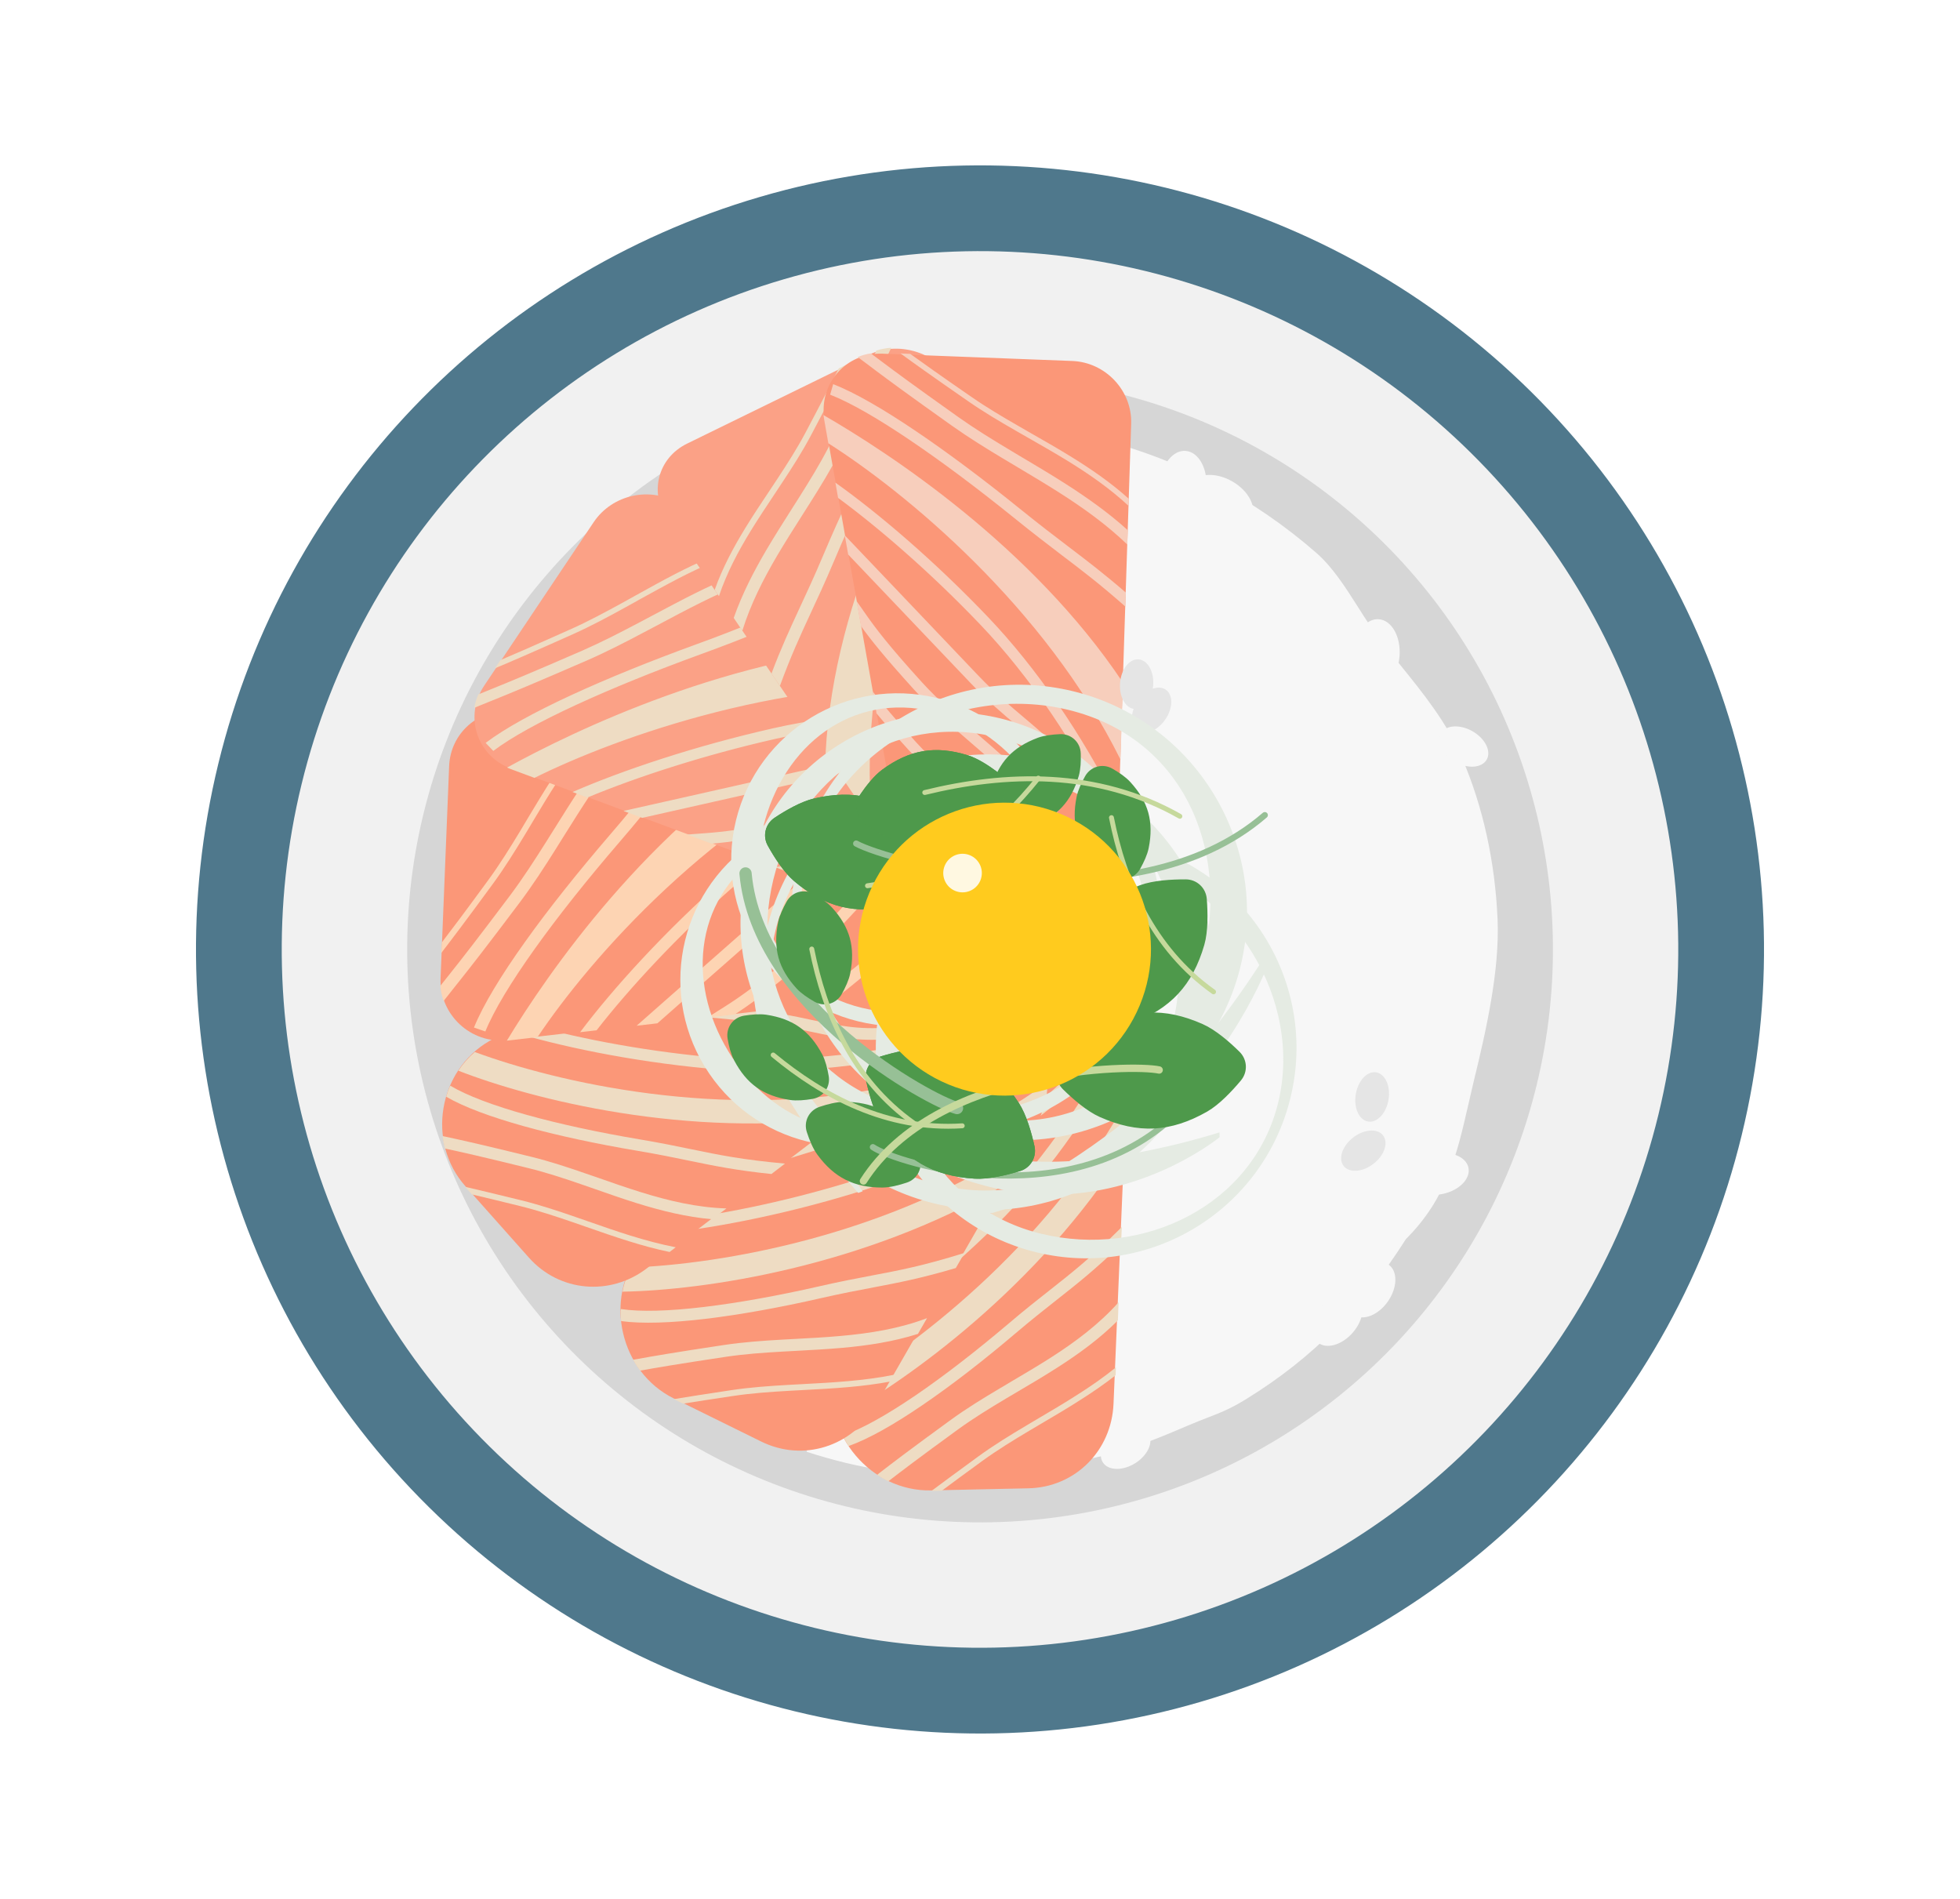 <svg width="32" height="31" viewBox="0 0 32 31" fill="none" xmlns="http://www.w3.org/2000/svg">
<g id="Group 112">
<circle id="Ellipse 139" cx="16" cy="15.5" r="12.1" transform="rotate(13.698 16 15.5)" fill="#F1F1F1" stroke="#4F788C" stroke-width="1.4"/>
<ellipse id="Ellipse 140" cx="16.001" cy="15.5" rx="9.353" ry="9.353" transform="rotate(13.698 16.001 15.5)" fill="#D6D6D6"/>
<ellipse id="Ellipse 149" cx="0.271" cy="0.407" rx="0.271" ry="0.407" transform="matrix(0.997 0.078 -0.079 0.997 18.319 10.743)" fill="#E5E5E5"/>
<ellipse id="Ellipse 150" cx="0.271" cy="0.407" rx="0.271" ry="0.407" transform="matrix(-0.82 -0.573 -0.572 0.82 19.256 11.415)" fill="#E5E5E5"/>
<ellipse id="Ellipse 152" cx="0.271" cy="0.407" rx="0.271" ry="0.407" transform="matrix(-0.951 0.309 0.31 0.951 18.753 19.781)" fill="#E5E5E5"/>
<ellipse id="Ellipse 151" cx="0.271" cy="0.407" rx="0.271" ry="0.407" transform="matrix(-0.566 -0.824 -0.824 0.567 19.322 21.25)" fill="#E5E5E5"/>
<path id="Subtract" fill-rule="evenodd" clip-rule="evenodd" d="M13.17 23.701C13.373 23.767 13.579 23.825 13.789 23.877C14.717 24.103 15.169 24.044 15.967 23.941C16.065 23.928 16.169 23.915 16.28 23.901C17.652 24.013 18.62 23.602 19.342 23.295C19.363 23.286 19.383 23.277 19.403 23.269C19.523 23.218 19.621 23.18 19.711 23.145C19.927 23.062 20.089 22.999 20.353 22.836C21.444 22.162 22.25 21.334 22.954 20.228C23.623 19.561 23.789 18.835 23.971 18.04C23.999 17.917 24.028 17.792 24.058 17.665C24.266 16.815 24.486 15.839 24.45 15.005C24.409 14.074 24.216 13.176 23.866 12.365C23.62 11.794 23.246 11.332 22.856 10.849C22.748 10.715 22.639 10.58 22.53 10.44C22.407 10.281 22.291 10.099 22.174 9.914C21.969 9.591 21.758 9.259 21.491 9.026C20.484 8.145 19.256 7.486 17.866 7.147C17.656 7.096 17.446 7.053 17.237 7.018L13.17 23.701Z" fill="#F7F7F7"/>
<g id="Vector" filter="url(#filter0_i_2904_3454)">
<path d="M14.963 24.811C13.983 24.832 13.196 23.907 13.365 22.935L14.297 17.565C14.435 16.769 15.171 16.258 15.968 16.405L16.84 16.565C17.617 16.708 18.19 17.427 18.157 18.22L17.94 23.396C17.908 24.167 17.311 24.761 16.55 24.777L14.963 24.811Z" fill="#FB9778"/>
<path d="M14.967 24.82C14.968 24.82 14.969 24.82 14.97 24.82L15.135 24.817C15.302 24.693 15.513 24.537 15.792 24.334C16.039 24.155 16.305 23.991 16.578 23.829L16.769 23.716C16.98 23.592 17.194 23.466 17.402 23.332C17.598 23.208 17.79 23.076 17.974 22.932L17.979 22.803C17.779 22.965 17.567 23.112 17.349 23.25C17.142 23.383 16.93 23.508 16.719 23.632L16.527 23.746C16.254 23.908 15.985 24.073 15.735 24.255C15.391 24.506 15.149 24.684 14.967 24.82Z" fill="#EEDCC3"/>
<path d="M14.262 24.663C14.471 24.502 14.754 24.286 15.402 23.815C15.647 23.637 15.912 23.474 16.184 23.312L16.375 23.199C16.586 23.075 16.8 22.948 17.01 22.814C17.363 22.589 17.706 22.341 18.011 22.037L18.023 21.74C17.698 22.104 17.312 22.39 16.904 22.651C16.697 22.783 16.486 22.907 16.276 23.031L16.083 23.146C15.809 23.308 15.539 23.474 15.287 23.657C14.617 24.144 14.336 24.359 14.123 24.523L14.08 24.558C14.138 24.596 14.199 24.632 14.262 24.663Z" fill="#EEDCC3"/>
<path d="M13.614 24.087C13.94 23.972 14.357 23.735 14.817 23.421C15.291 23.099 15.816 22.692 16.342 22.245C16.606 22.021 16.818 21.854 17.016 21.698C17.347 21.437 17.637 21.209 18.063 20.797L18.075 20.512C17.573 21.011 17.267 21.252 16.904 21.538C16.706 21.694 16.49 21.863 16.217 22.096C15.694 22.539 15.174 22.942 14.706 23.261C14.237 23.58 13.825 23.811 13.52 23.915L13.532 23.946C13.557 23.995 13.585 24.042 13.614 24.087Z" fill="#EEDCC3"/>
<path d="M13.412 23.652C14.581 23.017 16.714 21.482 18.128 19.249L18.162 18.423C16.866 20.835 14.613 22.526 13.349 23.241C13.352 23.382 13.374 23.52 13.412 23.652Z" fill="#EEDCC3"/>
<path d="M17.994 17.422C18.032 17.496 18.064 17.573 18.091 17.652C17.523 18.717 16.798 19.718 16.034 20.471C15.12 21.371 14.156 22.123 13.434 22.583L13.48 22.32C14.169 21.864 15.053 21.162 15.899 20.33C16.681 19.56 17.424 18.521 17.994 17.422Z" fill="#EEDCC3"/>
<path d="M17.828 17.162C17.86 17.203 17.891 17.246 17.919 17.29C17.627 17.883 17.33 18.211 17 18.492C16.879 18.595 16.756 18.69 16.63 18.788C16.396 18.969 16.148 19.161 15.864 19.44C15.225 20.069 14.81 20.48 14.454 20.831C14.157 21.125 13.9 21.378 13.59 21.683L13.648 21.353C13.877 21.127 14.085 20.921 14.319 20.69C14.674 20.339 15.089 19.929 15.729 19.299C16.019 19.014 16.284 18.809 16.523 18.623C16.647 18.527 16.765 18.436 16.874 18.343C17.199 18.066 17.489 17.744 17.779 17.135L17.828 17.162Z" fill="#EEDCC3"/>
<path d="M17.267 16.7C17.325 16.729 17.381 16.761 17.434 16.797C17.148 17.28 16.757 17.662 16.348 18.007C16.181 18.147 16.013 18.28 15.847 18.412C15.51 18.679 15.183 18.939 14.899 19.233C14.327 19.828 14.111 20.104 13.956 20.318L13.895 20.402C13.859 20.452 13.825 20.5 13.787 20.55L13.862 20.118C14.02 19.907 14.252 19.624 14.761 19.095C15.053 18.793 15.396 18.52 15.738 18.249C15.902 18.119 16.065 17.989 16.223 17.857C16.624 17.518 16.996 17.154 17.267 16.7Z" fill="#EEDCC3"/>
<path d="M16.469 16.492L16.704 16.535C16.557 16.682 16.403 16.819 16.246 16.952C16.079 17.092 15.911 17.225 15.745 17.357C15.408 17.624 15.081 17.884 14.797 18.178C14.429 18.561 14.208 18.812 14.056 18.999L14.122 18.62C14.257 18.466 14.43 18.278 14.659 18.04C14.951 17.738 15.294 17.465 15.636 17.194C15.8 17.064 15.963 16.934 16.121 16.802C16.24 16.701 16.357 16.598 16.469 16.492Z" fill="#EEDCC3"/>
</g>
<g id="Vector_2" filter="url(#filter1_i_2904_3454)">
<path d="M10.762 23.311C9.884 22.877 9.612 21.694 10.21 20.909L13.516 16.575C14.006 15.933 14.894 15.819 15.534 16.318L16.233 16.862C16.857 17.347 17.033 18.25 16.638 18.938L14.057 23.43C13.672 24.099 12.869 24.35 12.187 24.013L10.762 23.311Z" fill="#FB9778"/>
<path d="M10.762 23.321C10.762 23.322 10.763 23.322 10.764 23.322L10.912 23.395C11.118 23.362 11.377 23.322 11.719 23.271C12.02 23.225 12.331 23.203 12.648 23.185L12.87 23.173C13.115 23.16 13.362 23.147 13.609 23.125C13.84 23.105 14.071 23.076 14.301 23.033L14.365 22.922C14.112 22.973 13.857 23.005 13.6 23.028C13.354 23.05 13.109 23.063 12.865 23.076L12.642 23.088C12.324 23.106 12.01 23.128 11.704 23.174C11.283 23.237 10.986 23.284 10.762 23.321Z" fill="#EEDCC3"/>
<path d="M10.21 22.856C10.469 22.809 10.82 22.749 11.612 22.63C11.912 22.585 12.221 22.563 12.538 22.545L12.759 22.533C13.004 22.52 13.252 22.506 13.5 22.485C13.917 22.448 14.336 22.386 14.747 22.256L14.895 21.999C14.439 22.172 13.963 22.247 13.482 22.29C13.237 22.312 12.993 22.325 12.748 22.338L12.525 22.35C12.207 22.368 11.891 22.391 11.583 22.437C10.764 22.56 10.415 22.621 10.151 22.669L10.096 22.678C10.13 22.74 10.168 22.799 10.21 22.856Z" fill="#EEDCC3"/>
<path d="M9.9 22.047C10.242 22.094 10.721 22.076 11.274 22.011C11.844 21.943 12.497 21.825 13.17 21.671C13.508 21.594 13.773 21.544 14.021 21.497C14.435 21.418 14.797 21.349 15.365 21.181L15.507 20.934C14.831 21.145 14.449 21.217 13.995 21.303C13.747 21.35 13.478 21.401 13.128 21.481C12.46 21.633 11.812 21.75 11.25 21.817C10.686 21.884 10.215 21.899 9.896 21.85L9.892 21.883C9.892 21.938 9.895 21.992 9.9 22.047Z" fill="#EEDCC3"/>
<path d="M9.922 21.567C11.251 21.544 13.852 21.166 16.137 19.837L16.549 19.121C14.285 20.662 11.506 21.122 10.055 21.173C9.993 21.3 9.949 21.432 9.922 21.567Z" fill="#EEDCC3"/>
<path d="M16.862 18.154C16.861 18.238 16.855 18.321 16.841 18.404C15.846 19.086 14.741 19.64 13.716 19.955C12.489 20.331 11.288 20.554 10.435 20.629L10.596 20.417C11.418 20.33 12.527 20.116 13.661 19.767C14.71 19.445 15.848 18.867 16.862 18.154Z" fill="#EEDCC3"/>
<path d="M16.835 17.847C16.844 17.899 16.851 17.951 16.856 18.003C16.323 18.394 15.909 18.548 15.486 18.645C15.331 18.681 15.178 18.708 15.021 18.737C14.73 18.79 14.421 18.845 14.041 18.962C13.183 19.225 12.626 19.398 12.148 19.545C11.749 19.669 11.404 19.775 10.989 19.903L11.192 19.636C11.5 19.541 11.779 19.455 12.093 19.358C12.57 19.211 13.128 19.039 13.986 18.775C14.375 18.656 14.705 18.596 15.002 18.542C15.157 18.514 15.303 18.487 15.444 18.455C15.859 18.359 16.265 18.207 16.803 17.801L16.835 17.847Z" fill="#EEDCC3"/>
<path d="M16.549 17.179C16.588 17.231 16.622 17.285 16.654 17.342C16.177 17.639 15.654 17.797 15.131 17.914C14.919 17.961 14.708 18.002 14.5 18.042C14.078 18.124 13.668 18.203 13.281 18.333C12.498 18.596 12.179 18.742 11.943 18.86L11.85 18.907C11.796 18.934 11.742 18.961 11.686 18.988L11.952 18.639C12.19 18.525 12.526 18.381 13.222 18.147C13.62 18.013 14.05 17.93 14.479 17.847C14.684 17.808 14.889 17.768 15.09 17.723C15.602 17.608 16.1 17.456 16.549 17.179Z" fill="#EEDCC3"/>
<path d="M15.938 16.626L16.127 16.772C15.929 16.835 15.728 16.886 15.528 16.931C15.315 16.978 15.105 17.019 14.897 17.059C14.475 17.141 14.064 17.22 13.677 17.35C13.173 17.52 12.861 17.641 12.64 17.737L12.873 17.431C13.065 17.357 13.305 17.27 13.618 17.164C14.016 17.03 14.447 16.947 14.876 16.864C15.081 16.825 15.285 16.785 15.486 16.74C15.639 16.706 15.789 16.669 15.938 16.626Z" fill="#EEDCC3"/>
</g>
<g id="Vector_3" filter="url(#filter2_i_2904_3454)">
<path d="M7.719 19.846C7.079 19.127 7.272 17.958 8.111 17.474L12.745 14.8C13.432 14.404 14.285 14.634 14.683 15.322L15.118 16.075C15.507 16.746 15.33 17.625 14.713 18.098L10.682 21.185C10.081 21.645 9.254 21.571 8.757 21.013L7.719 19.846Z" fill="#FB9778"/>
<path d="M7.714 19.855C7.715 19.856 7.716 19.857 7.716 19.858L7.824 19.979C8.024 20.026 8.276 20.086 8.606 20.168C8.899 20.24 9.191 20.336 9.487 20.438L9.694 20.51C9.922 20.59 10.153 20.67 10.387 20.743C10.605 20.811 10.826 20.872 11.052 20.919L11.152 20.842C10.903 20.794 10.657 20.727 10.414 20.652C10.182 20.58 9.953 20.5 9.725 20.42L9.517 20.348C9.221 20.245 8.925 20.148 8.629 20.075C8.221 19.975 7.933 19.906 7.714 19.855Z" fill="#EEDCC3"/>
<path d="M7.384 19.23C7.638 19.284 7.981 19.361 8.748 19.55C9.039 19.621 9.329 19.717 9.625 19.819L9.832 19.891C10.06 19.971 10.292 20.052 10.526 20.125C10.92 20.247 11.326 20.348 11.749 20.385L11.98 20.208C11.499 20.193 11.037 20.084 10.581 19.942C10.35 19.87 10.122 19.791 9.895 19.711L9.686 19.639C9.389 19.536 9.092 19.438 8.794 19.365C8 19.169 7.659 19.094 7.4 19.038L7.347 19.027C7.354 19.095 7.367 19.163 7.384 19.23Z" fill="#EEDCC3"/>
<path d="M7.404 18.384C7.698 18.555 8.142 18.717 8.671 18.865C9.216 19.017 9.857 19.154 10.528 19.267C10.866 19.324 11.127 19.378 11.369 19.428C11.777 19.512 12.134 19.586 12.715 19.646L12.936 19.476C12.241 19.413 11.865 19.336 11.419 19.244C11.175 19.193 10.91 19.139 10.561 19.08C9.894 18.968 9.259 18.831 8.721 18.681C8.182 18.531 7.746 18.368 7.473 18.205L7.457 18.233C7.437 18.283 7.419 18.333 7.404 18.384Z" fill="#EEDCC3"/>
<path d="M7.603 17.959C8.825 18.435 11.339 19.067 13.921 18.722L14.564 18.23C11.922 18.774 9.214 18.151 7.871 17.654C7.767 17.744 7.677 17.848 7.603 17.959Z" fill="#EEDCC3"/>
<path d="M15.21 17.475C15.178 17.55 15.141 17.623 15.098 17.693C13.935 17.936 12.72 18.022 11.667 17.923C10.407 17.804 9.227 17.556 8.42 17.305L8.647 17.174C9.43 17.403 10.521 17.624 11.687 17.734C12.764 17.835 14.019 17.739 15.21 17.475Z" fill="#EEDCC3"/>
<path d="M15.3 17.188C15.289 17.238 15.276 17.288 15.261 17.337C14.629 17.49 14.193 17.474 13.771 17.404C13.616 17.378 13.467 17.346 13.312 17.313C13.027 17.251 12.724 17.186 12.334 17.149C11.453 17.066 10.88 17.013 10.389 16.968C9.978 16.93 9.624 16.897 9.197 16.857L9.482 16.692C9.798 16.722 10.085 16.749 10.409 16.779C10.899 16.824 11.472 16.877 12.354 16.96C12.753 16.998 13.076 17.067 13.368 17.13C13.52 17.162 13.663 17.193 13.803 17.216C14.219 17.285 14.646 17.3 15.289 17.135L15.3 17.188Z" fill="#EEDCC3"/>
<path d="M15.289 16.478C15.304 16.54 15.316 16.602 15.323 16.665C14.777 16.754 14.241 16.701 13.72 16.611C13.508 16.575 13.301 16.533 13.096 16.491C12.681 16.407 12.277 16.325 11.875 16.298C11.062 16.243 10.716 16.255 10.457 16.273L10.355 16.28C10.295 16.285 10.236 16.289 10.174 16.293L10.548 16.077C10.807 16.063 11.168 16.059 11.89 16.108C12.303 16.136 12.727 16.222 13.15 16.308C13.352 16.349 13.553 16.389 13.753 16.424C14.264 16.512 14.775 16.561 15.289 16.478Z" fill="#EEDCC3"/>
<path d="M14.937 15.751L15.055 15.954C14.851 15.936 14.649 15.907 14.449 15.873C14.237 15.836 14.03 15.794 13.825 15.753C13.409 15.668 13.005 15.586 12.603 15.559C12.08 15.524 11.751 15.517 11.513 15.521L11.84 15.332C12.042 15.336 12.294 15.348 12.619 15.37C13.032 15.398 13.456 15.483 13.879 15.569C14.08 15.61 14.282 15.651 14.482 15.685C14.634 15.712 14.786 15.734 14.937 15.751Z" fill="#EEDCC3"/>
</g>
<g id="Group 88" filter="url(#filter3_i_2904_3454)">
<path id="Rectangle 33261" d="M6.953 16.448C6.929 17.044 7.451 17.529 8.044 17.46L14.949 16.664C15.457 16.606 15.821 16.158 15.775 15.647L15.593 13.594C15.551 13.124 15.175 12.747 14.705 12.703L8.122 12.089C7.581 12.039 7.115 12.444 7.093 12.985L6.953 16.448Z" fill="#FB9778"/>
<path id="Intersect" fill-rule="evenodd" clip-rule="evenodd" d="M8.035 17.469C8.693 16.384 10.342 13.976 12.759 12.524L14.113 12.649C11.412 13.813 9.388 16.137 8.536 17.411L8.041 17.468C8.039 17.468 8.037 17.469 8.035 17.469ZM9.231 17.331C9.764 16.621 10.618 15.68 11.618 14.797C12.515 14.006 13.699 13.278 14.923 12.75C15.006 12.777 15.084 12.816 15.155 12.863C13.893 13.388 12.665 14.134 11.748 14.943C10.822 15.759 10.027 16.623 9.5 17.3L9.231 17.331ZM10.154 17.225C10.496 16.923 10.777 16.675 11.105 16.387C11.494 16.045 11.948 15.646 12.645 15.031C12.954 14.759 13.172 14.517 13.376 14.29L13.376 14.29C13.488 14.166 13.595 14.047 13.711 13.929C13.996 13.641 14.64 13.213 15.244 12.929C15.306 12.981 15.363 13.041 15.411 13.108C14.777 13.368 14.156 13.756 13.85 14.066C13.745 14.172 13.642 14.287 13.533 14.408L13.533 14.408C13.323 14.64 13.09 14.899 12.775 15.177C12.077 15.792 11.623 16.191 11.235 16.532L11.235 16.532C10.976 16.76 10.747 16.962 10.493 17.186L10.154 17.225ZM11.313 17.091C11.373 17.052 11.429 17.017 11.487 16.98L11.487 16.98C11.517 16.962 11.547 16.943 11.578 16.923C11.809 16.777 12.109 16.574 12.764 16.025C13.089 15.754 13.382 15.435 13.684 15.107L13.684 15.107C13.832 14.946 13.983 14.783 14.141 14.621C14.557 14.194 15.015 13.792 15.585 13.527C15.589 13.549 15.592 13.572 15.594 13.595L15.606 13.732C15.096 13.983 14.675 14.352 14.281 14.757C14.132 14.91 13.985 15.069 13.839 15.228C13.532 15.561 13.224 15.895 12.89 16.174C12.295 16.672 11.987 16.891 11.757 17.04L11.313 17.091ZM12.905 16.908C13.11 16.764 13.387 16.552 13.818 16.192C14.142 15.92 14.435 15.602 14.737 15.274L14.737 15.274L14.737 15.274L14.737 15.274L14.737 15.274C14.886 15.113 15.036 14.949 15.194 14.788C15.343 14.635 15.497 14.485 15.66 14.344L15.682 14.586C15.563 14.694 15.447 14.807 15.334 14.924C15.185 15.076 15.038 15.235 14.892 15.394L14.892 15.394L14.892 15.394L14.892 15.394L14.892 15.394L14.892 15.394C14.585 15.727 14.277 16.061 13.944 16.34C13.676 16.565 13.466 16.733 13.295 16.863L12.905 16.908ZM11.421 12.4C11.036 12.809 10.797 13.104 10.525 13.441L10.525 13.441C10.341 13.67 10.141 13.917 9.869 14.233C9.349 14.837 8.872 15.435 8.49 15.971C8.107 16.508 7.823 16.976 7.684 17.319L7.498 17.255C7.648 16.885 7.944 16.4 8.33 15.859C8.717 15.316 9.199 14.712 9.722 14.104C9.985 13.799 10.182 13.555 10.366 13.328L10.366 13.328C10.617 13.017 10.842 12.738 11.175 12.377L11.421 12.4ZM10.327 12.299C9.977 12.638 9.685 13.025 9.414 13.43C9.261 13.658 9.116 13.89 8.971 14.121C8.927 14.192 8.883 14.263 8.838 14.334C8.649 14.635 8.456 14.932 8.247 15.211C7.69 15.952 7.445 16.264 7.258 16.499L7.187 16.588L7.187 16.588C7.126 16.665 7.068 16.737 7.003 16.821C6.975 16.743 6.956 16.66 6.949 16.574C6.978 16.538 7.006 16.502 7.035 16.466L7.106 16.377C7.292 16.144 7.535 15.833 8.091 15.094C8.294 14.822 8.483 14.531 8.672 14.231C8.716 14.162 8.76 14.092 8.804 14.021C8.949 13.789 9.096 13.553 9.251 13.322C9.496 12.957 9.762 12.599 10.074 12.275L10.327 12.299ZM9.643 12.235C9.34 12.541 9.088 12.886 8.857 13.245C8.718 13.459 8.587 13.677 8.457 13.895L8.457 13.895C8.417 13.961 8.377 14.027 8.338 14.094C8.167 14.376 7.995 14.653 7.805 14.912C7.356 15.525 7.13 15.823 6.966 16.036L6.973 15.866C7.131 15.66 7.351 15.368 7.727 14.854C7.914 14.599 8.085 14.324 8.255 14.043C8.294 13.977 8.334 13.911 8.373 13.845C8.504 13.627 8.636 13.407 8.775 13.191C8.994 12.852 9.234 12.521 9.518 12.224L9.643 12.235Z" fill="#FDD4B3"/>
</g>
<g id="Group 89" filter="url(#filter4_i_2904_3454)">
<path id="Rectangle 33261_2" d="M7.787 11.431C7.452 11.93 7.663 12.581 8.226 12.79L14.329 15.055C14.811 15.234 15.37 15.016 15.598 14.558L16.432 12.886C16.641 12.466 16.505 11.973 16.11 11.723L10.96 8.463C10.505 8.174 9.877 8.311 9.573 8.764L7.787 11.431Z" fill="#FBA186"/>
<path id="Intersect_2" fill-rule="evenodd" clip-rule="evenodd" d="M12.019 9.138C11.631 9.259 11.265 9.425 10.911 9.607C10.686 9.723 10.465 9.846 10.247 9.967L10.247 9.967L10.247 9.967C10.18 10.004 10.114 10.041 10.049 10.077C9.765 10.233 9.484 10.384 9.2 10.511C8.619 10.772 8.287 10.916 8.051 11.016L7.96 11.151C8.205 11.048 8.544 10.903 9.237 10.592C9.525 10.463 9.809 10.311 10.093 10.154C10.159 10.117 10.226 10.081 10.292 10.044L10.292 10.044L10.292 10.043L10.292 10.043L10.292 10.043C10.511 9.922 10.73 9.801 10.953 9.685C11.327 9.493 11.711 9.32 12.118 9.201L12.019 9.138ZM12.461 9.418C12.036 9.548 11.634 9.725 11.246 9.917C11.001 10.039 10.759 10.168 10.52 10.295C10.448 10.333 10.377 10.371 10.305 10.409C9.996 10.572 9.692 10.728 9.386 10.862C8.549 11.226 8.189 11.374 7.917 11.484L7.812 11.527C7.771 11.543 7.731 11.559 7.69 11.576C7.658 11.648 7.636 11.721 7.623 11.795C7.714 11.758 7.795 11.725 7.879 11.691L7.984 11.649C8.258 11.538 8.62 11.388 9.458 11.024C9.773 10.887 10.084 10.727 10.393 10.563C10.466 10.525 10.539 10.486 10.611 10.448C10.849 10.321 11.087 10.194 11.329 10.074C11.759 9.861 12.198 9.671 12.661 9.545L12.461 9.418ZM13.339 9.973C12.878 10.124 12.549 10.255 12.183 10.4C11.915 10.507 11.627 10.621 11.253 10.757C10.51 11.027 9.803 11.313 9.207 11.588C8.612 11.863 8.12 12.132 7.809 12.368L7.934 12.499C8.222 12.28 8.694 12.021 9.285 11.748C9.874 11.476 10.573 11.193 11.312 10.924C11.699 10.784 11.991 10.668 12.26 10.561C12.658 10.403 13.005 10.265 13.534 10.097L13.339 9.973ZM14.597 10.769C11.84 10.918 9.253 12.169 8.158 12.771C8.177 12.779 8.196 12.787 8.216 12.794L8.606 12.939C9.958 12.267 12.82 11.242 15.673 11.449L14.597 10.769ZM16.288 11.875C15 11.784 13.649 11.87 12.505 12.129C11.221 12.419 10.031 12.82 9.228 13.17L9.47 13.26C10.252 12.934 11.353 12.571 12.541 12.302C13.71 12.038 15.105 11.956 16.422 12.065C16.386 11.997 16.341 11.933 16.288 11.875ZM16.517 12.375C16.508 12.301 16.491 12.229 16.464 12.159C15.82 12.136 15.08 12.207 14.701 12.319C14.545 12.365 14.395 12.416 14.24 12.469C13.954 12.566 13.651 12.67 13.255 12.759C12.362 12.961 11.78 13.092 11.283 13.204C10.862 13.298 10.502 13.379 10.063 13.478L10.063 13.48L10.365 13.592C10.692 13.518 10.987 13.452 11.319 13.377C11.816 13.266 12.397 13.135 13.291 12.933C13.695 12.842 14.02 12.731 14.313 12.632L14.313 12.632C14.465 12.58 14.609 12.531 14.75 12.489C15.158 12.369 15.861 12.319 16.517 12.375ZM16.383 12.968L16.422 12.891C16.436 12.861 16.449 12.832 16.461 12.802C16.462 12.799 16.463 12.795 16.464 12.792C15.856 12.765 15.274 12.897 14.713 13.065C14.5 13.129 14.291 13.197 14.086 13.265C13.668 13.402 13.262 13.536 12.854 13.618C12.029 13.784 11.675 13.821 11.408 13.841C11.372 13.844 11.337 13.847 11.303 13.849C11.235 13.854 11.17 13.858 11.1 13.865L11.499 14.013C11.767 13.99 12.136 13.944 12.886 13.793C13.306 13.709 13.731 13.569 14.156 13.429L14.156 13.429C14.359 13.362 14.561 13.296 14.763 13.235C15.295 13.076 15.831 12.955 16.383 12.968ZM16.02 13.697L16.122 13.491C15.918 13.536 15.717 13.591 15.519 13.65C15.306 13.714 15.098 13.783 14.892 13.851L14.892 13.851C14.474 13.988 14.069 14.122 13.66 14.204C13.116 14.313 12.777 14.367 12.532 14.396L12.883 14.527C13.092 14.494 13.353 14.447 13.692 14.379C14.112 14.294 14.538 14.154 14.962 14.015C15.165 13.948 15.367 13.881 15.569 13.821C15.719 13.776 15.869 13.734 16.02 13.697Z" fill="#EEDCC3"/>
</g>
<g id="Group 90" filter="url(#filter5_i_2904_3454)">
<path id="Rectangle 33261_3" d="M14.061 6.033C14.592 5.773 15.288 6.036 15.514 6.583L18.081 12.791C18.275 13.26 18.044 13.758 17.556 13.923L15.687 14.554C15.239 14.705 14.712 14.526 14.444 14.131L10.781 8.742C10.473 8.288 10.616 7.718 11.098 7.482L14.061 6.033Z" fill="#FBA186"/>
<path id="Intersect_3" fill-rule="evenodd" clip-rule="evenodd" d="M11.548 9.87C11.676 9.509 11.856 9.174 12.053 8.853C12.178 8.649 12.311 8.45 12.443 8.252L12.443 8.252L12.443 8.252C12.482 8.193 12.522 8.133 12.561 8.074C12.731 7.817 12.893 7.563 13.031 7.303C13.311 6.774 13.466 6.47 13.574 6.254L13.721 6.181C13.611 6.405 13.454 6.717 13.12 7.348C12.98 7.612 12.816 7.869 12.646 8.125C12.607 8.185 12.567 8.245 12.527 8.305L12.527 8.305C12.396 8.502 12.264 8.7 12.139 8.903C11.931 9.242 11.745 9.593 11.618 9.972L11.548 9.87ZM11.859 10.328C11.998 9.932 12.189 9.563 12.397 9.21C12.529 8.987 12.668 8.768 12.805 8.552L12.805 8.552L12.805 8.552C12.847 8.487 12.888 8.422 12.929 8.357C13.105 8.078 13.274 7.802 13.418 7.521C13.81 6.755 13.97 6.424 14.089 6.174L14.134 6.078C14.153 6.039 14.171 6.001 14.189 5.962C14.268 5.937 14.35 5.923 14.431 5.917C14.389 6.004 14.353 6.08 14.315 6.161L14.27 6.257C14.15 6.509 13.989 6.842 13.597 7.609C13.449 7.898 13.276 8.18 13.099 8.46C13.057 8.526 13.016 8.592 12.974 8.657C12.837 8.872 12.7 9.088 12.57 9.308C12.34 9.699 12.135 10.102 12 10.536L11.859 10.328ZM12.475 11.236C12.637 10.808 12.778 10.505 12.934 10.168C13.049 9.921 13.172 9.656 13.318 9.311C13.608 8.624 13.915 7.975 14.213 7.43C14.51 6.887 14.8 6.442 15.057 6.17L15.202 6.304C14.964 6.558 14.683 6.984 14.389 7.524C14.095 8.061 13.79 8.704 13.502 9.387C13.351 9.744 13.226 10.013 13.111 10.26C12.941 10.627 12.793 10.947 12.613 11.438L12.475 11.236ZM13.359 12.538C13.499 9.894 14.851 7.538 15.502 6.549C15.505 6.557 15.508 6.565 15.511 6.572L15.689 7.002C14.963 8.231 13.863 10.877 14.116 13.653L13.359 12.538ZM14.589 14.302C14.476 13.047 14.559 11.748 14.834 10.67C15.142 9.465 15.571 8.363 15.948 7.628L16.049 7.872C15.699 8.589 15.31 9.61 15.025 10.725C14.744 11.826 14.667 13.169 14.8 14.455C14.724 14.413 14.653 14.361 14.589 14.302ZM15.139 14.579C15.058 14.563 14.978 14.539 14.902 14.505C14.868 13.879 14.941 13.166 15.061 12.81C15.11 12.665 15.165 12.526 15.221 12.382C15.326 12.117 15.437 11.836 15.532 11.464C15.746 10.625 15.884 10.079 16.002 9.612L16.002 9.612C16.102 9.217 16.188 8.878 16.294 8.466L16.295 8.466L16.421 8.771C16.343 9.077 16.273 9.354 16.194 9.666C16.075 10.133 15.937 10.679 15.723 11.519C15.626 11.899 15.508 12.2 15.401 12.471L15.401 12.471L15.401 12.471L15.401 12.471L15.401 12.471L15.401 12.471L15.401 12.471L15.401 12.471C15.345 12.612 15.293 12.745 15.248 12.877C15.12 13.259 15.07 13.936 15.139 14.579ZM15.789 14.508L15.679 14.546C15.651 14.555 15.624 14.563 15.596 14.569C15.56 13.978 15.7 13.429 15.88 12.905C15.949 12.707 16.022 12.514 16.095 12.323L16.095 12.323C16.242 11.935 16.385 11.559 16.472 11.174C16.647 10.397 16.685 10.059 16.704 9.804C16.707 9.77 16.709 9.736 16.712 9.704L16.712 9.704C16.716 9.64 16.721 9.578 16.727 9.511L16.893 9.913C16.87 10.169 16.823 10.519 16.664 11.225C16.575 11.62 16.425 12.015 16.275 12.409L16.275 12.409C16.204 12.597 16.132 12.785 16.068 12.973C15.897 13.469 15.769 13.973 15.789 14.508ZM16.586 14.239L16.36 14.316C16.408 14.123 16.466 13.935 16.53 13.75C16.599 13.551 16.672 13.358 16.745 13.167C16.892 12.78 17.035 12.403 17.122 12.018C17.237 11.506 17.293 11.185 17.323 10.953L17.469 11.306C17.435 11.504 17.386 11.75 17.314 12.069C17.225 12.464 17.075 12.859 16.925 13.253L16.925 13.253C16.854 13.441 16.782 13.629 16.718 13.817C16.669 13.957 16.625 14.098 16.586 14.239Z" fill="#EEDCC3"/>
</g>
<g id="Group 91" filter="url(#filter6_i_2904_3454)">
<path id="Rectangle 33261_4" d="M14.289 6.014C13.69 5.991 13.236 6.512 13.342 7.102L14.454 13.343C14.545 13.85 15.016 14.211 15.525 14.166L17.317 14.005C17.785 13.962 18.14 13.587 18.155 13.119L18.348 7.158C18.366 6.618 17.93 6.154 17.386 6.133L14.289 6.014Z" fill="#FB9778"/>
<path id="Intersect_4" fill-rule="evenodd" clip-rule="evenodd" d="M18.309 8.382C18.012 8.115 17.685 7.891 17.351 7.686C17.141 7.557 16.928 7.435 16.717 7.315L16.717 7.315L16.717 7.315L16.717 7.315C16.653 7.278 16.589 7.242 16.526 7.205C16.253 7.048 15.987 6.891 15.738 6.718C15.229 6.367 14.943 6.163 14.741 6.017L14.582 6.01C14.79 6.162 15.082 6.371 15.688 6.791C15.94 6.966 16.209 7.125 16.483 7.282C16.547 7.319 16.611 7.356 16.675 7.392L16.675 7.392L16.675 7.392L16.675 7.392C16.886 7.513 17.098 7.633 17.306 7.761C17.659 7.978 18 8.214 18.305 8.498L18.309 8.382ZM18.293 8.896C17.969 8.602 17.615 8.354 17.256 8.125C17.031 7.982 16.802 7.846 16.577 7.712L16.576 7.712C16.508 7.671 16.44 7.631 16.373 7.59C16.082 7.416 15.799 7.242 15.534 7.054C14.811 6.541 14.507 6.316 14.279 6.145L14.191 6.079L14.191 6.079C14.159 6.055 14.129 6.032 14.097 6.009C14.022 6.02 13.951 6.041 13.884 6.069C13.955 6.122 14.019 6.17 14.086 6.22L14.086 6.22L14.173 6.286C14.403 6.458 14.709 6.684 15.433 7.198C15.706 7.391 15.995 7.569 16.287 7.744C16.355 7.785 16.423 7.826 16.492 7.866L16.492 7.866L16.492 7.867L16.492 7.867L16.493 7.867C16.718 8.001 16.943 8.135 17.165 8.276C17.563 8.529 17.945 8.802 18.285 9.13L18.293 8.896ZM18.261 9.914C17.9 9.602 17.624 9.392 17.316 9.158C17.093 8.989 16.854 8.806 16.554 8.564C15.956 8.08 15.364 7.636 14.835 7.279C14.307 6.922 13.836 6.649 13.483 6.511L13.433 6.683C13.762 6.811 14.216 7.073 14.739 7.427C15.261 7.779 15.848 8.219 16.442 8.699C16.753 8.951 16.996 9.135 17.219 9.306C17.553 9.559 17.844 9.781 18.253 10.142L18.261 9.914ZM18.214 11.384C16.724 9.151 14.384 7.628 13.325 7.016C13.328 7.041 13.331 7.066 13.336 7.092L13.404 7.477C14.649 8.268 16.937 10.141 18.174 12.641L18.214 11.384ZM18.018 13.572C18.058 13.509 18.091 13.44 18.114 13.367C17.551 12.238 16.804 11.145 16.015 10.318C15.137 9.397 14.212 8.611 13.519 8.119L13.563 8.368C14.225 8.855 15.074 9.587 15.886 10.438C16.692 11.282 17.455 12.411 18.018 13.572ZM17.802 13.808C17.861 13.763 17.913 13.712 17.959 13.654C17.66 13.102 17.23 12.517 16.947 12.257C16.831 12.15 16.713 12.051 16.591 11.948C16.367 11.759 16.129 11.558 15.856 11.273C15.242 10.629 14.843 10.209 14.502 9.85L14.502 9.85C14.216 9.55 13.97 9.291 13.672 8.979L13.728 9.293C13.948 9.524 14.148 9.734 14.372 9.969L14.372 9.969L14.373 9.97L14.373 9.97L14.373 9.97C14.714 10.329 15.113 10.748 15.728 11.393C16.006 11.684 16.26 11.899 16.49 12.093L16.49 12.093C16.609 12.194 16.722 12.289 16.827 12.386C17.131 12.665 17.523 13.229 17.802 13.808ZM17.237 14.002L17.321 13.994C17.356 13.991 17.391 13.986 17.426 13.979C17.146 13.454 16.745 13.034 16.324 12.651C16.164 12.505 16.003 12.366 15.844 12.229C15.52 11.95 15.206 11.679 14.933 11.379C14.383 10.774 14.176 10.496 14.027 10.284C14.006 10.255 13.987 10.227 13.968 10.2L13.968 10.2L13.968 10.2L13.968 10.199L13.968 10.199C13.933 10.15 13.9 10.101 13.863 10.051L13.937 10.462C14.089 10.673 14.312 10.957 14.802 11.496C15.082 11.805 15.411 12.089 15.74 12.372C15.897 12.508 16.054 12.643 16.205 12.78C16.605 13.144 16.974 13.531 17.237 14.002ZM16.439 14.073L16.664 14.053C16.524 13.905 16.377 13.764 16.227 13.627C16.067 13.482 15.906 13.343 15.747 13.206C15.423 12.927 15.109 12.656 14.836 12.356C14.484 11.969 14.273 11.715 14.127 11.527L14.191 11.887C14.321 12.043 14.486 12.232 14.705 12.473C14.985 12.781 15.314 13.065 15.643 13.349C15.8 13.484 15.957 13.619 16.108 13.757C16.221 13.86 16.332 13.965 16.439 14.073Z" fill="#F7CEBC"/>
</g>
<ellipse id="Ellipse 159" cx="0.271" cy="0.407" rx="0.271" ry="0.407" transform="matrix(0.997 0.078 -0.079 0.997 18.319 10.743)" fill="#E5E5E5"/>
<ellipse id="Ellipse 160" cx="0.271" cy="0.407" rx="0.271" ry="0.407" transform="matrix(-0.82 -0.573 -0.572 0.82 19.256 11.415)" fill="#E5E5E5"/>
<ellipse id="Ellipse 162" cx="0.271" cy="0.407" rx="0.271" ry="0.407" transform="matrix(-0.61 -0.793 -0.792 0.611 22.746 18.751)" fill="#E5E5E5"/>
<ellipse id="Ellipse 142" cx="0.333" cy="0.499" rx="0.333" ry="0.499" transform="matrix(-0.82 -0.572 -0.572 0.82 22.945 20.837)" fill="#F7F7F7"/>
<ellipse id="Ellipse 143" cx="0.333" cy="0.499" rx="0.333" ry="0.499" transform="matrix(-0.205 -0.979 -0.979 0.205 24.043 19.389)" fill="#F7F7F7"/>
<ellipse id="Ellipse 146" cx="0.333" cy="0.499" rx="0.333" ry="0.499" transform="matrix(-0.76 -0.65 -0.65 0.76 22.414 21.372)" fill="#F7F7F7"/>
<ellipse id="Ellipse 147" cx="0.293" cy="0.44" rx="0.293" ry="0.44" transform="matrix(-0.528 -0.849 -0.849 0.528 18.906 23.656)" fill="#F7F7F7"/>
<ellipse id="Ellipse 144" cx="0.288" cy="0.432" rx="0.288" ry="0.432" transform="matrix(0.493 -0.87 -0.87 -0.493 24.131 12.651)" fill="#F7F7F7"/>
<ellipse id="Ellipse 145" cx="0.382" cy="0.573" rx="0.382" ry="0.573" transform="matrix(0.493 -0.87 -0.87 -0.493 20.237 8.804)" fill="#F7F7F7"/>
<ellipse id="Ellipse 154" cx="0.382" cy="0.573" rx="0.382" ry="0.573" transform="matrix(0.997 0.072 0.072 -0.997 18.893 8.476)" fill="#F7F7F7"/>
<ellipse id="Ellipse 157" cx="0.382" cy="0.573" rx="0.382" ry="0.573" transform="matrix(0.997 0.072 0.072 -0.997 22.047 11.224)" fill="#F7F7F7"/>
<ellipse id="Ellipse 163" cx="0.271" cy="0.407" rx="0.271" ry="0.407" transform="matrix(-0.986 -0.165 -0.163 0.987 22.736 17.551)" fill="#E5E5E5"/>
<g id="Group 97" filter="url(#filter7_d_2904_3454)">
<path id="Rectangle 33273" d="M14.601 18.407C14.601 18.407 15.991 18.793 17.265 18.764C18.539 18.735 19.91 18.286 19.91 18.286L19.912 18.365C19.912 18.365 18.816 19.266 17.277 19.301C15.738 19.337 14.602 18.487 14.602 18.487L14.601 18.407Z" fill="#E5EBE3"/>
<path id="Rectangle 33276" d="M18.691 16.795C18.691 16.795 17.279 16.498 16.162 15.886C15.044 15.273 14.033 14.244 14.033 14.244L13.995 14.314C13.995 14.314 14.553 15.617 15.903 16.357C17.254 17.097 18.653 16.865 18.653 16.865L18.691 16.795Z" fill="#E5EBE3"/>
<path id="Rectangle 33274" d="M12.274 14.374C12.274 14.374 12.442 16.001 12.796 16.954C13.15 17.906 14.084 19.248 14.084 19.248L14.011 19.275C14.011 19.275 12.885 18.009 12.53 17.052C12.175 16.096 12.201 14.402 12.201 14.402L12.274 14.374Z" fill="#E5EBE3"/>
<path id="Rectangle 33275" d="M20.689 15.351C20.689 15.351 19.807 16.815 18.704 17.816C17.601 18.817 16.058 19.554 16.058 19.554L16.122 19.623C16.122 19.623 17.613 19.268 18.934 18.069C20.254 16.871 20.752 15.42 20.752 15.42L20.689 15.351Z" fill="#E5EBE3"/>
<path id="Ellipse 168 (Stroke)" fill-rule="evenodd" clip-rule="evenodd" d="M15.327 19.142C17.153 19.587 18.691 18.393 19.136 16.566C19.581 14.739 18.766 12.972 16.939 12.527C15.112 12.082 13.108 13.162 12.662 14.988C12.217 16.815 13.5 18.696 15.327 19.142ZM15.252 19.446C17.247 19.932 19.259 18.709 19.745 16.715C20.231 14.72 19.008 12.709 17.013 12.222C15.018 11.736 13.007 12.959 12.521 14.954C12.035 16.949 13.258 18.96 15.252 19.446Z" fill="#E5EBE3"/>
<path id="Ellipse 168 (Stroke)_2" fill-rule="evenodd" clip-rule="evenodd" d="M15.835 18.004C17.661 18.45 19.198 17.255 19.643 15.429C20.089 13.602 19.273 11.835 17.447 11.39C15.62 10.944 13.616 12.024 13.17 13.851C12.725 15.678 14.008 17.559 15.835 18.004ZM15.76 18.309C17.755 18.795 19.766 17.572 20.253 15.577C20.739 13.582 19.516 11.571 17.521 11.085C15.526 10.599 13.515 11.822 13.029 13.817C12.543 15.811 13.766 17.823 15.76 18.309Z" fill="#E5EBE3"/>
<path id="Ellipse 168 (Stroke)_3" fill-rule="evenodd" clip-rule="evenodd" d="M14.067 16.252C12.732 15.927 12.136 14.635 12.461 13.3C12.787 11.965 13.91 11.093 15.245 11.418C16.58 11.743 17.517 13.118 17.192 14.453C16.866 15.788 15.402 16.577 14.067 16.252ZM14.012 16.474C12.555 16.119 11.661 14.649 12.016 13.192C12.372 11.734 13.841 10.84 15.299 11.196C16.757 11.551 17.65 13.021 17.295 14.478C16.94 15.936 15.47 16.83 14.012 16.474Z" fill="#E5EBE3"/>
<path id="Ellipse 168 (Stroke)_4" fill-rule="evenodd" clip-rule="evenodd" d="M15.117 17.922C13.943 18.636 12.609 18.144 11.895 16.97C11.181 15.796 11.358 14.384 12.532 13.671C13.706 12.957 15.341 13.266 16.055 14.44C16.769 15.614 16.291 17.208 15.117 17.922ZM15.236 18.117C13.954 18.897 12.283 18.49 11.503 17.208C10.724 15.926 11.131 14.255 12.413 13.475C13.695 12.695 15.366 13.103 16.146 14.385C16.925 15.667 16.518 17.338 15.236 18.117Z" fill="#E5EBE3"/>
<path id="Ellipse 169 (Stroke)" fill-rule="evenodd" clip-rule="evenodd" d="M14.785 17.896C16.459 18.305 18.25 17.432 18.659 15.758C19.067 14.083 17.937 12.242 16.263 11.834C14.588 11.425 13.034 12.485 12.626 14.159C12.218 15.833 13.111 17.488 14.785 17.896ZM14.711 18.201C16.553 18.65 18.411 17.52 18.86 15.678C19.309 13.836 18.179 11.978 16.337 11.529C14.495 11.08 12.637 12.209 12.188 14.052C11.739 15.894 12.868 17.752 14.711 18.201Z" fill="#E5EBE3"/>
<path id="Ellipse 169 (Stroke)_2" fill-rule="evenodd" clip-rule="evenodd" d="M16.994 19.94C18.668 20.348 20.459 19.475 20.868 17.801C21.276 16.127 20.146 14.285 18.472 13.877C16.797 13.469 15.243 14.528 14.835 16.202C14.427 17.876 15.32 19.532 16.994 19.94ZM16.92 20.244C18.762 20.693 20.62 19.564 21.069 17.721C21.518 15.879 20.388 14.021 18.546 13.572C16.704 13.123 14.846 14.253 14.397 16.095C13.948 17.938 15.077 19.795 16.92 20.244Z" fill="#E5EBE3"/>
</g>
<g id="Group 95" filter="url(#filter8_d_2904_3454)">
<g id="Group 92">
<g id="Rectangle 33265" filter="url(#filter9_d_2904_3454)">
<path d="M13.293 12.715C13.939 12.565 14.439 12.686 14.944 13.117C15.111 13.26 15.267 13.504 15.373 13.694C15.462 13.854 15.414 14.05 15.262 14.151C15.08 14.271 14.83 14.415 14.616 14.465C13.969 14.616 13.469 14.494 12.964 14.063C12.797 13.92 12.641 13.676 12.535 13.486C12.447 13.327 12.495 13.13 12.647 13.03C12.828 12.909 13.078 12.765 13.293 12.715Z" fill="#4E994B"/>
<path d="M13.315 12.812C13.627 12.74 13.897 12.734 14.148 12.795C14.398 12.856 14.636 12.986 14.879 13.194C15.032 13.324 15.18 13.553 15.286 13.743C15.349 13.857 15.315 13.995 15.207 14.067C15.026 14.187 14.789 14.322 14.593 14.368C14.281 14.44 14.011 14.446 13.76 14.385C13.51 14.324 13.273 14.194 13.029 13.987C12.876 13.856 12.728 13.627 12.623 13.437C12.559 13.324 12.593 13.185 12.702 13.113C12.883 12.993 13.12 12.858 13.315 12.812Z" stroke="#4E994B" stroke-width="0.2"/>
</g>
<path id="Rectangle 33266" d="M13.782 17.928C14.002 17.928 14.181 17.966 14.337 18.044C14.493 18.123 14.63 18.245 14.761 18.422C14.824 18.508 14.878 18.637 14.919 18.763C14.959 18.884 14.895 19.011 14.774 19.051C14.649 19.093 14.512 19.127 14.405 19.127C14.185 19.127 14.006 19.089 13.85 19.01C13.695 18.932 13.557 18.81 13.427 18.633C13.363 18.547 13.309 18.417 13.268 18.291C13.228 18.17 13.292 18.044 13.413 18.004C13.538 17.962 13.675 17.928 13.782 17.928Z" fill="#4E994B" stroke="#4E994B" stroke-width="0.2"/>
<path id="Vector 297" d="M13.978 13.611C14.478 13.891 18.488 15.016 20.65 13.147" stroke="#97C096" stroke-width="0.1" stroke-linecap="round"/>
<path id="Vector 298" d="M14.251 18.567C14.623 18.825 17.652 19.782 19.383 17.839" stroke="#97C096" stroke-width="0.1" stroke-linecap="round"/>
</g>
<g id="Group 93">
<g id="Rectangle 33265_2" filter="url(#filter10_d_2904_3454)">
<path d="M16.634 17.686C16.262 17.112 15.803 16.844 15.12 16.802C14.89 16.788 14.595 16.86 14.38 16.926C14.205 16.98 14.103 17.154 14.142 17.332C14.191 17.553 14.273 17.845 14.399 18.038C14.771 18.613 15.229 18.88 15.912 18.922C16.142 18.936 16.437 18.864 16.653 18.798C16.827 18.745 16.929 18.57 16.89 18.392C16.841 18.172 16.759 17.88 16.634 17.686Z" fill="#4E994B"/>
<path d="M16.55 17.741C16.37 17.463 16.173 17.265 15.943 17.131C15.713 16.997 15.444 16.922 15.114 16.902C14.903 16.889 14.624 16.956 14.409 17.022C14.284 17.06 14.212 17.183 14.24 17.311C14.288 17.53 14.368 17.807 14.482 17.983C14.662 18.261 14.859 18.459 15.089 18.593C15.319 18.728 15.589 18.802 15.918 18.822C16.129 18.835 16.409 18.768 16.623 18.703C16.748 18.665 16.82 18.541 16.792 18.414C16.744 18.194 16.664 17.918 16.55 17.741Z" stroke="#4E994B" stroke-width="0.2"/>
</g>
<path id="Vector 297_2" d="M15.625 17.929C15.198 17.816 12.37 16.293 12.172 14.099" stroke="#97C096" stroke-width="0.2" stroke-linecap="round"/>
</g>
<g id="Group 94">
<path id="Rectangle 33265_3" d="M19.658 17.901C19.371 18.064 19.105 18.149 18.839 18.163C18.573 18.176 18.299 18.118 17.997 17.984C17.805 17.899 17.587 17.711 17.427 17.554C17.333 17.463 17.326 17.32 17.41 17.22C17.553 17.047 17.751 16.838 17.934 16.734C18.221 16.57 18.488 16.485 18.754 16.471C19.02 16.458 19.293 16.516 19.595 16.65C19.788 16.735 20.006 16.923 20.166 17.081C20.259 17.172 20.266 17.315 20.183 17.415C20.039 17.587 19.841 17.796 19.658 17.901Z" fill="#4E994B" stroke="#4E994B" stroke-width="0.2"/>
<path id="Rectangle 33266_2" d="M19.566 15.238C19.474 15.555 19.343 15.802 19.161 15.997C18.98 16.192 18.743 16.341 18.433 16.456C18.236 16.529 17.948 16.546 17.724 16.545C17.593 16.545 17.489 16.447 17.479 16.317C17.461 16.093 17.458 15.806 17.516 15.603C17.608 15.286 17.739 15.039 17.921 14.844C18.102 14.649 18.339 14.5 18.648 14.385C18.846 14.312 19.133 14.295 19.358 14.296C19.488 14.296 19.593 14.394 19.603 14.524C19.62 14.748 19.624 15.036 19.566 15.238Z" fill="#4E994B" stroke="#4E994B" stroke-width="0.2"/>
<path id="Rectangle 33267" d="M17.517 12.478C17.459 12.676 17.378 12.828 17.267 12.947C17.156 13.066 17.011 13.158 16.817 13.23C16.728 13.263 16.605 13.278 16.485 13.283C16.359 13.288 16.256 13.192 16.251 13.065C16.248 12.945 16.254 12.822 16.28 12.73C16.337 12.532 16.419 12.38 16.529 12.261C16.64 12.142 16.786 12.05 16.979 11.978C17.069 11.945 17.192 11.93 17.311 11.925C17.438 11.92 17.541 12.016 17.545 12.143C17.549 12.262 17.543 12.386 17.517 12.478Z" fill="#4E994B" stroke="#4E994B" stroke-width="0.2"/>
<path id="Rectangle 33268" d="M12.802 14.917C12.761 15.119 12.764 15.292 12.807 15.449C12.851 15.606 12.938 15.754 13.077 15.907C13.14 15.977 13.243 16.047 13.347 16.106C13.457 16.169 13.593 16.132 13.655 16.021C13.713 15.916 13.765 15.804 13.783 15.711C13.823 15.508 13.821 15.336 13.778 15.179C13.734 15.022 13.647 14.873 13.508 14.721C13.444 14.651 13.342 14.581 13.238 14.521C13.128 14.459 12.992 14.496 12.93 14.607C12.872 14.711 12.82 14.824 12.802 14.917Z" fill="#4E994B" stroke="#4E994B" stroke-width="0.2"/>
<path id="Rectangle 33272" d="M12.074 17.103C12.17 17.285 12.28 17.418 12.413 17.512C12.546 17.606 12.707 17.667 12.911 17.698C13.005 17.712 13.128 17.702 13.246 17.682C13.372 17.662 13.453 17.547 13.431 17.422C13.411 17.304 13.38 17.184 13.336 17.1C13.239 16.918 13.129 16.785 12.996 16.691C12.864 16.597 12.702 16.536 12.498 16.505C12.405 16.491 12.281 16.501 12.163 16.52C12.038 16.541 11.956 16.656 11.978 16.781C11.998 16.899 12.029 17.019 12.074 17.103Z" fill="#4E994B" stroke="#4E994B" stroke-width="0.2"/>
<path id="Rectangle 33269" d="M17.675 12.871C17.634 13.073 17.637 13.245 17.68 13.402C17.724 13.559 17.811 13.708 17.95 13.861C18.014 13.931 18.116 14.001 18.22 14.06C18.33 14.123 18.466 14.085 18.528 13.975C18.586 13.87 18.638 13.758 18.656 13.664C18.697 13.462 18.694 13.29 18.651 13.133C18.607 12.976 18.52 12.827 18.381 12.675C18.317 12.604 18.215 12.534 18.111 12.475C18.001 12.412 17.865 12.45 17.803 12.561C17.745 12.665 17.693 12.778 17.675 12.871Z" fill="#4E994B" stroke="#4E994B" stroke-width="0.2"/>
<g id="Rectangle 33270" filter="url(#filter11_d_2904_3454)">
<path d="M14.403 12.306C14.849 11.977 15.273 11.906 15.801 12.07C15.961 12.12 16.14 12.236 16.279 12.34C16.425 12.449 16.459 12.649 16.356 12.8C16.259 12.944 16.128 13.113 15.993 13.211C15.547 13.54 15.124 13.611 14.595 13.447C14.436 13.397 14.257 13.281 14.118 13.177C13.971 13.068 13.938 12.867 14.04 12.716C14.138 12.573 14.269 12.404 14.403 12.306Z" fill="#4E994B"/>
<path d="M14.462 12.386C14.676 12.229 14.879 12.137 15.088 12.102C15.297 12.067 15.519 12.087 15.772 12.166C15.914 12.21 16.081 12.317 16.219 12.42C16.322 12.497 16.346 12.637 16.274 12.744C16.177 12.887 16.054 13.043 15.934 13.131C15.721 13.288 15.518 13.38 15.309 13.415C15.1 13.45 14.878 13.43 14.625 13.351C14.483 13.307 14.315 13.2 14.178 13.097C14.074 13.02 14.05 12.879 14.123 12.773C14.22 12.63 14.343 12.474 14.462 12.386Z" stroke="#4E994B" stroke-width="0.2"/>
</g>
<path id="Vector 297_3" d="M18.925 17.308C18.494 17.212 15.283 17.263 14.097 19.12" stroke="#C6D99C" stroke-width="0.12" stroke-linecap="round"/>
<path id="Vector 298_2" d="M18.627 15.325C17.901 16.236 16.821 16.997 15.181 16.933" stroke="#C6D99C" stroke-width="0.16" stroke-linecap="round"/>
<path id="Vector 299" d="M16.952 12.543C16.288 13.373 15.379 14.131 14.163 14.3" stroke="#C6D99C" stroke-width="0.08" stroke-linecap="round"/>
<g id="Vector 300" filter="url(#filter12_d_2904_3454)">
<path d="M13.253 15.233C13.461 16.275 13.919 17.367 14.92 18.076" stroke="#C6D99C" stroke-width="0.08" stroke-linecap="round"/>
</g>
<path id="Vector 304" d="M12.623 17.063C13.442 17.741 14.486 18.299 15.71 18.219" stroke="#C6D99C" stroke-width="0.08" stroke-linecap="round"/>
<path id="Vector 301" d="M18.146 13.188C18.353 14.231 18.812 15.322 19.813 16.032" stroke="#C6D99C" stroke-width="0.08" stroke-linecap="round"/>
<path id="Vector 302" d="M15.098 12.778C16.408 12.457 17.909 12.397 19.263 13.166" stroke="#C6D99C" stroke-width="0.08" stroke-linecap="round"/>
</g>
</g>
<g id="Group 96">
<g id="Ellipse 72" filter="url(#filter13_di_2904_3454)">
<ellipse cx="16.4" cy="15.595" rx="2.391" ry="2.391" transform="rotate(22.625 16.4 15.595)" fill="#FFCB1E"/>
</g>
<ellipse id="Ellipse 166" cx="15.715" cy="14.253" rx="0.315" ry="0.315" transform="rotate(22.625 15.715 14.253)" fill="#FFF8E1"/>
</g>
</g>
<defs>
<filter id="filter0_i_2904_3454" x="13.342" y="16.38" width="4.82" height="8.441" filterUnits="userSpaceOnUse" color-interpolation-filters="sRGB">
<feFlood flood-opacity="0" result="BackgroundImageFix"/>
<feBlend mode="normal" in="SourceGraphic" in2="BackgroundImageFix" result="shape"/>
<feColorMatrix in="SourceAlpha" type="matrix" values="0 0 0 0 0 0 0 0 0 0 0 0 0 0 0 0 0 0 127 0" result="hardAlpha"/>
<feOffset dx="0.24" dy="-0.48"/>
<feComposite in2="hardAlpha" operator="arithmetic" k2="-1" k3="1"/>
<feColorMatrix type="matrix" values="0 0 0 0 0.451 0 0 0 0 0.095 0 0 0 0 0.091 0 0 0 0.1 0"/>
<feBlend mode="normal" in2="shape" result="effect1_innerShadow_2904_3454"/>
</filter>
<filter id="filter1_i_2904_3454" x="9.891" y="16.007" width="6.971" height="8.155" filterUnits="userSpaceOnUse" color-interpolation-filters="sRGB">
<feFlood flood-opacity="0" result="BackgroundImageFix"/>
<feBlend mode="normal" in="SourceGraphic" in2="BackgroundImageFix" result="shape"/>
<feColorMatrix in="SourceAlpha" type="matrix" values="0 0 0 0 0 0 0 0 0 0 0 0 0 0 0 0 0 0 127 0" result="hardAlpha"/>
<feOffset dx="0.24" dy="-0.48"/>
<feComposite in2="hardAlpha" operator="arithmetic" k2="-1" k3="1"/>
<feColorMatrix type="matrix" values="0 0 0 0 0.451 0 0 0 0 0.095 0 0 0 0 0.091 0 0 0 0.1 0"/>
<feBlend mode="normal" in2="shape" result="effect1_innerShadow_2904_3454"/>
</filter>
<filter id="filter2_i_2904_3454" x="7.339" y="14.606" width="7.985" height="6.88" filterUnits="userSpaceOnUse" color-interpolation-filters="sRGB">
<feFlood flood-opacity="0" result="BackgroundImageFix"/>
<feBlend mode="normal" in="SourceGraphic" in2="BackgroundImageFix" result="shape"/>
<feColorMatrix in="SourceAlpha" type="matrix" values="0 0 0 0 0 0 0 0 0 0 0 0 0 0 0 0 0 0 127 0" result="hardAlpha"/>
<feOffset dx="-0.12" dy="-0.48"/>
<feComposite in2="hardAlpha" operator="arithmetic" k2="-1" k3="1"/>
<feColorMatrix type="matrix" values="0 0 0 0 0.451 0 0 0 0 0.095 0 0 0 0 0.091 0 0 0 0.1 0"/>
<feBlend mode="normal" in2="shape" result="effect1_innerShadow_2904_3454"/>
</filter>
<filter id="filter3_i_2904_3454" x="6.949" y="12.085" width="8.83" height="5.384" filterUnits="userSpaceOnUse" color-interpolation-filters="sRGB">
<feFlood flood-opacity="0" result="BackgroundImageFix"/>
<feBlend mode="normal" in="SourceGraphic" in2="BackgroundImageFix" result="shape"/>
<feColorMatrix in="SourceAlpha" type="matrix" values="0 0 0 0 0 0 0 0 0 0 0 0 0 0 0 0 0 0 127 0" result="hardAlpha"/>
<feOffset dx="0.24" dy="-0.48"/>
<feComposite in2="hardAlpha" operator="arithmetic" k2="-1" k3="1"/>
<feColorMatrix type="matrix" values="0 0 0 0 0.451 0 0 0 0 0.095 0 0 0 0 0.091 0 0 0 0.1 0"/>
<feBlend mode="normal" in2="shape" result="effect1_innerShadow_2904_3454"/>
</filter>
<filter id="filter4_i_2904_3454" x="7.623" y="8.311" width="8.906" height="6.806" filterUnits="userSpaceOnUse" color-interpolation-filters="sRGB">
<feFlood flood-opacity="0" result="BackgroundImageFix"/>
<feBlend mode="normal" in="SourceGraphic" in2="BackgroundImageFix" result="shape"/>
<feColorMatrix in="SourceAlpha" type="matrix" values="0 0 0 0 0 0 0 0 0 0 0 0 0 0 0 0 0 0 127 0" result="hardAlpha"/>
<feOffset dx="0.12" dy="-0.24"/>
<feComposite in2="hardAlpha" operator="arithmetic" k2="-1" k3="1"/>
<feColorMatrix type="matrix" values="0 0 0 0 0.451 0 0 0 0 0.095 0 0 0 0 0.091 0 0 0 0.1 0"/>
<feBlend mode="normal" in2="shape" result="effect1_innerShadow_2904_3454"/>
</filter>
<filter id="filter5_i_2904_3454" x="10.618" y="5.917" width="7.531" height="8.69" filterUnits="userSpaceOnUse" color-interpolation-filters="sRGB">
<feFlood flood-opacity="0" result="BackgroundImageFix"/>
<feBlend mode="normal" in="SourceGraphic" in2="BackgroundImageFix" result="shape"/>
<feColorMatrix in="SourceAlpha" type="matrix" values="0 0 0 0 0 0 0 0 0 0 0 0 0 0 0 0 0 0 127 0" result="hardAlpha"/>
<feOffset dx="0.12" dy="-0.24"/>
<feComposite in2="hardAlpha" operator="arithmetic" k2="-1" k3="1"/>
<feColorMatrix type="matrix" values="0 0 0 0 0.451 0 0 0 0 0.095 0 0 0 0 0.091 0 0 0 0.1 0"/>
<feBlend mode="normal" in2="shape" result="effect1_innerShadow_2904_3454"/>
</filter>
<filter id="filter6_i_2904_3454" x="13.325" y="6.009" width="5.023" height="8.161" filterUnits="userSpaceOnUse" color-interpolation-filters="sRGB">
<feFlood flood-opacity="0" result="BackgroundImageFix"/>
<feBlend mode="normal" in="SourceGraphic" in2="BackgroundImageFix" result="shape"/>
<feColorMatrix in="SourceAlpha" type="matrix" values="0 0 0 0 0 0 0 0 0 0 0 0 0 0 0 0 0 0 127 0" result="hardAlpha"/>
<feOffset dx="0.12" dy="-0.24"/>
<feComposite in2="hardAlpha" operator="arithmetic" k2="-1" k3="1"/>
<feColorMatrix type="matrix" values="0 0 0 0 0.451 0 0 0 0 0.095 0 0 0 0 0.091 0 0 0 0.1 0"/>
<feBlend mode="normal" in2="shape" result="effect1_innerShadow_2904_3454"/>
</filter>
<filter id="filter7_d_2904_3454" x="11.107" y="10.979" width="10.06" height="9.564" filterUnits="userSpaceOnUse" color-interpolation-filters="sRGB">
<feFlood flood-opacity="0" result="BackgroundImageFix"/>
<feColorMatrix in="SourceAlpha" type="matrix" values="0 0 0 0 0 0 0 0 0 0 0 0 0 0 0 0 0 0 127 0" result="hardAlpha"/>
<feOffset dy="0.2"/>
<feComposite in2="hardAlpha" operator="out"/>
<feColorMatrix type="matrix" values="0 0 0 0 0.667 0 0 0 0 0.709 0 0 0 0 0.699 0 0 0 0.25 0"/>
<feBlend mode="normal" in2="BackgroundImageFix" result="effect1_dropShadow_2904_3454"/>
<feBlend mode="normal" in="SourceGraphic" in2="effect1_dropShadow_2904_3454" result="shape"/>
</filter>
<filter id="filter8_d_2904_3454" x="11.874" y="11.825" width="8.825" height="7.561" filterUnits="userSpaceOnUse" color-interpolation-filters="sRGB">
<feFlood flood-opacity="0" result="BackgroundImageFix"/>
<feColorMatrix in="SourceAlpha" type="matrix" values="0 0 0 0 0 0 0 0 0 0 0 0 0 0 0 0 0 0 127 0" result="hardAlpha"/>
<feOffset dy="0.16"/>
<feComposite in2="hardAlpha" operator="out"/>
<feColorMatrix type="matrix" values="0 0 0 0 0.571 0 0 0 0 0.548 0 0 0 0 0.375 0 0 0 0.25 0"/>
<feBlend mode="normal" in2="BackgroundImageFix" result="effect1_dropShadow_2904_3454"/>
<feBlend mode="normal" in="SourceGraphic" in2="effect1_dropShadow_2904_3454" result="shape"/>
</filter>
<filter id="filter9_d_2904_3454" x="12.491" y="12.653" width="2.926" height="2.033" filterUnits="userSpaceOnUse" color-interpolation-filters="sRGB">
<feFlood flood-opacity="0" result="BackgroundImageFix"/>
<feColorMatrix in="SourceAlpha" type="matrix" values="0 0 0 0 0 0 0 0 0 0 0 0 0 0 0 0 0 0 127 0" result="hardAlpha"/>
<feOffset dy="0.16"/>
<feComposite in2="hardAlpha" operator="out"/>
<feColorMatrix type="matrix" values="0 0 0 0 0.212 0 0 0 0 0.263 0 0 0 0 0.4 0 0 0 0.25 0"/>
<feBlend mode="normal" in2="BackgroundImageFix" result="effect1_dropShadow_2904_3454"/>
<feBlend mode="normal" in="SourceGraphic" in2="effect1_dropShadow_2904_3454" result="shape"/>
</filter>
<filter id="filter10_d_2904_3454" x="14.134" y="16.801" width="2.765" height="2.283" filterUnits="userSpaceOnUse" color-interpolation-filters="sRGB">
<feFlood flood-opacity="0" result="BackgroundImageFix"/>
<feColorMatrix in="SourceAlpha" type="matrix" values="0 0 0 0 0 0 0 0 0 0 0 0 0 0 0 0 0 0 127 0" result="hardAlpha"/>
<feOffset dy="0.16"/>
<feComposite in2="hardAlpha" operator="out"/>
<feColorMatrix type="matrix" values="0 0 0 0 0.212 0 0 0 0 0.263 0 0 0 0 0.4 0 0 0 0.25 0"/>
<feBlend mode="normal" in2="BackgroundImageFix" result="effect1_dropShadow_2904_3454"/>
<feBlend mode="normal" in="SourceGraphic" in2="effect1_dropShadow_2904_3454" result="shape"/>
</filter>
<filter id="filter11_d_2904_3454" x="13.981" y="11.985" width="2.434" height="1.646" filterUnits="userSpaceOnUse" color-interpolation-filters="sRGB">
<feFlood flood-opacity="0" result="BackgroundImageFix"/>
<feColorMatrix in="SourceAlpha" type="matrix" values="0 0 0 0 0 0 0 0 0 0 0 0 0 0 0 0 0 0 127 0" result="hardAlpha"/>
<feOffset dy="0.1"/>
<feComposite in2="hardAlpha" operator="out"/>
<feColorMatrix type="matrix" values="0 0 0 0 0.212 0 0 0 0 0.262 0 0 0 0 0.401 0 0 0 0.25 0"/>
<feBlend mode="normal" in2="BackgroundImageFix" result="effect1_dropShadow_2904_3454"/>
<feBlend mode="normal" in="SourceGraphic" in2="effect1_dropShadow_2904_3454" result="shape"/>
</filter>
<filter id="filter12_d_2904_3454" x="13.213" y="15.193" width="1.747" height="3.024" filterUnits="userSpaceOnUse" color-interpolation-filters="sRGB">
<feFlood flood-opacity="0" result="BackgroundImageFix"/>
<feColorMatrix in="SourceAlpha" type="matrix" values="0 0 0 0 0 0 0 0 0 0 0 0 0 0 0 0 0 0 127 0" result="hardAlpha"/>
<feOffset dy="0.1"/>
<feComposite in2="hardAlpha" operator="out"/>
<feColorMatrix type="matrix" values="0 0 0 0 0.212 0 0 0 0 0.262 0 0 0 0 0.401 0 0 0 0.25 0"/>
<feBlend mode="normal" in2="BackgroundImageFix" result="effect1_dropShadow_2904_3454"/>
<feBlend mode="normal" in="SourceGraphic" in2="effect1_dropShadow_2904_3454" result="shape"/>
</filter>
<filter id="filter13_di_2904_3454" x="14.009" y="13.204" width="4.783" height="4.982" filterUnits="userSpaceOnUse" color-interpolation-filters="sRGB">
<feFlood flood-opacity="0" result="BackgroundImageFix"/>
<feColorMatrix in="SourceAlpha" type="matrix" values="0 0 0 0 0 0 0 0 0 0 0 0 0 0 0 0 0 0 127 0" result="hardAlpha"/>
<feOffset dy="0.2"/>
<feComposite in2="hardAlpha" operator="out"/>
<feColorMatrix type="matrix" values="0 0 0 0 0.212 0 0 0 0 0.263 0 0 0 0 0.4 0 0 0 0.25 0"/>
<feBlend mode="normal" in2="BackgroundImageFix" result="effect1_dropShadow_2904_3454"/>
<feBlend mode="normal" in="SourceGraphic" in2="effect1_dropShadow_2904_3454" result="shape"/>
<feColorMatrix in="SourceAlpha" type="matrix" values="0 0 0 0 0 0 0 0 0 0 0 0 0 0 0 0 0 0 127 0" result="hardAlpha"/>
<feOffset dy="-0.3"/>
<feComposite in2="hardAlpha" operator="arithmetic" k2="-1" k3="1"/>
<feColorMatrix type="matrix" values="0 0 0 0 0.652 0 0 0 0 0.254 0 0 0 0 0.254 0 0 0 0.25 0"/>
<feBlend mode="normal" in2="shape" result="effect2_innerShadow_2904_3454"/>
</filter>
</defs>
</svg>
